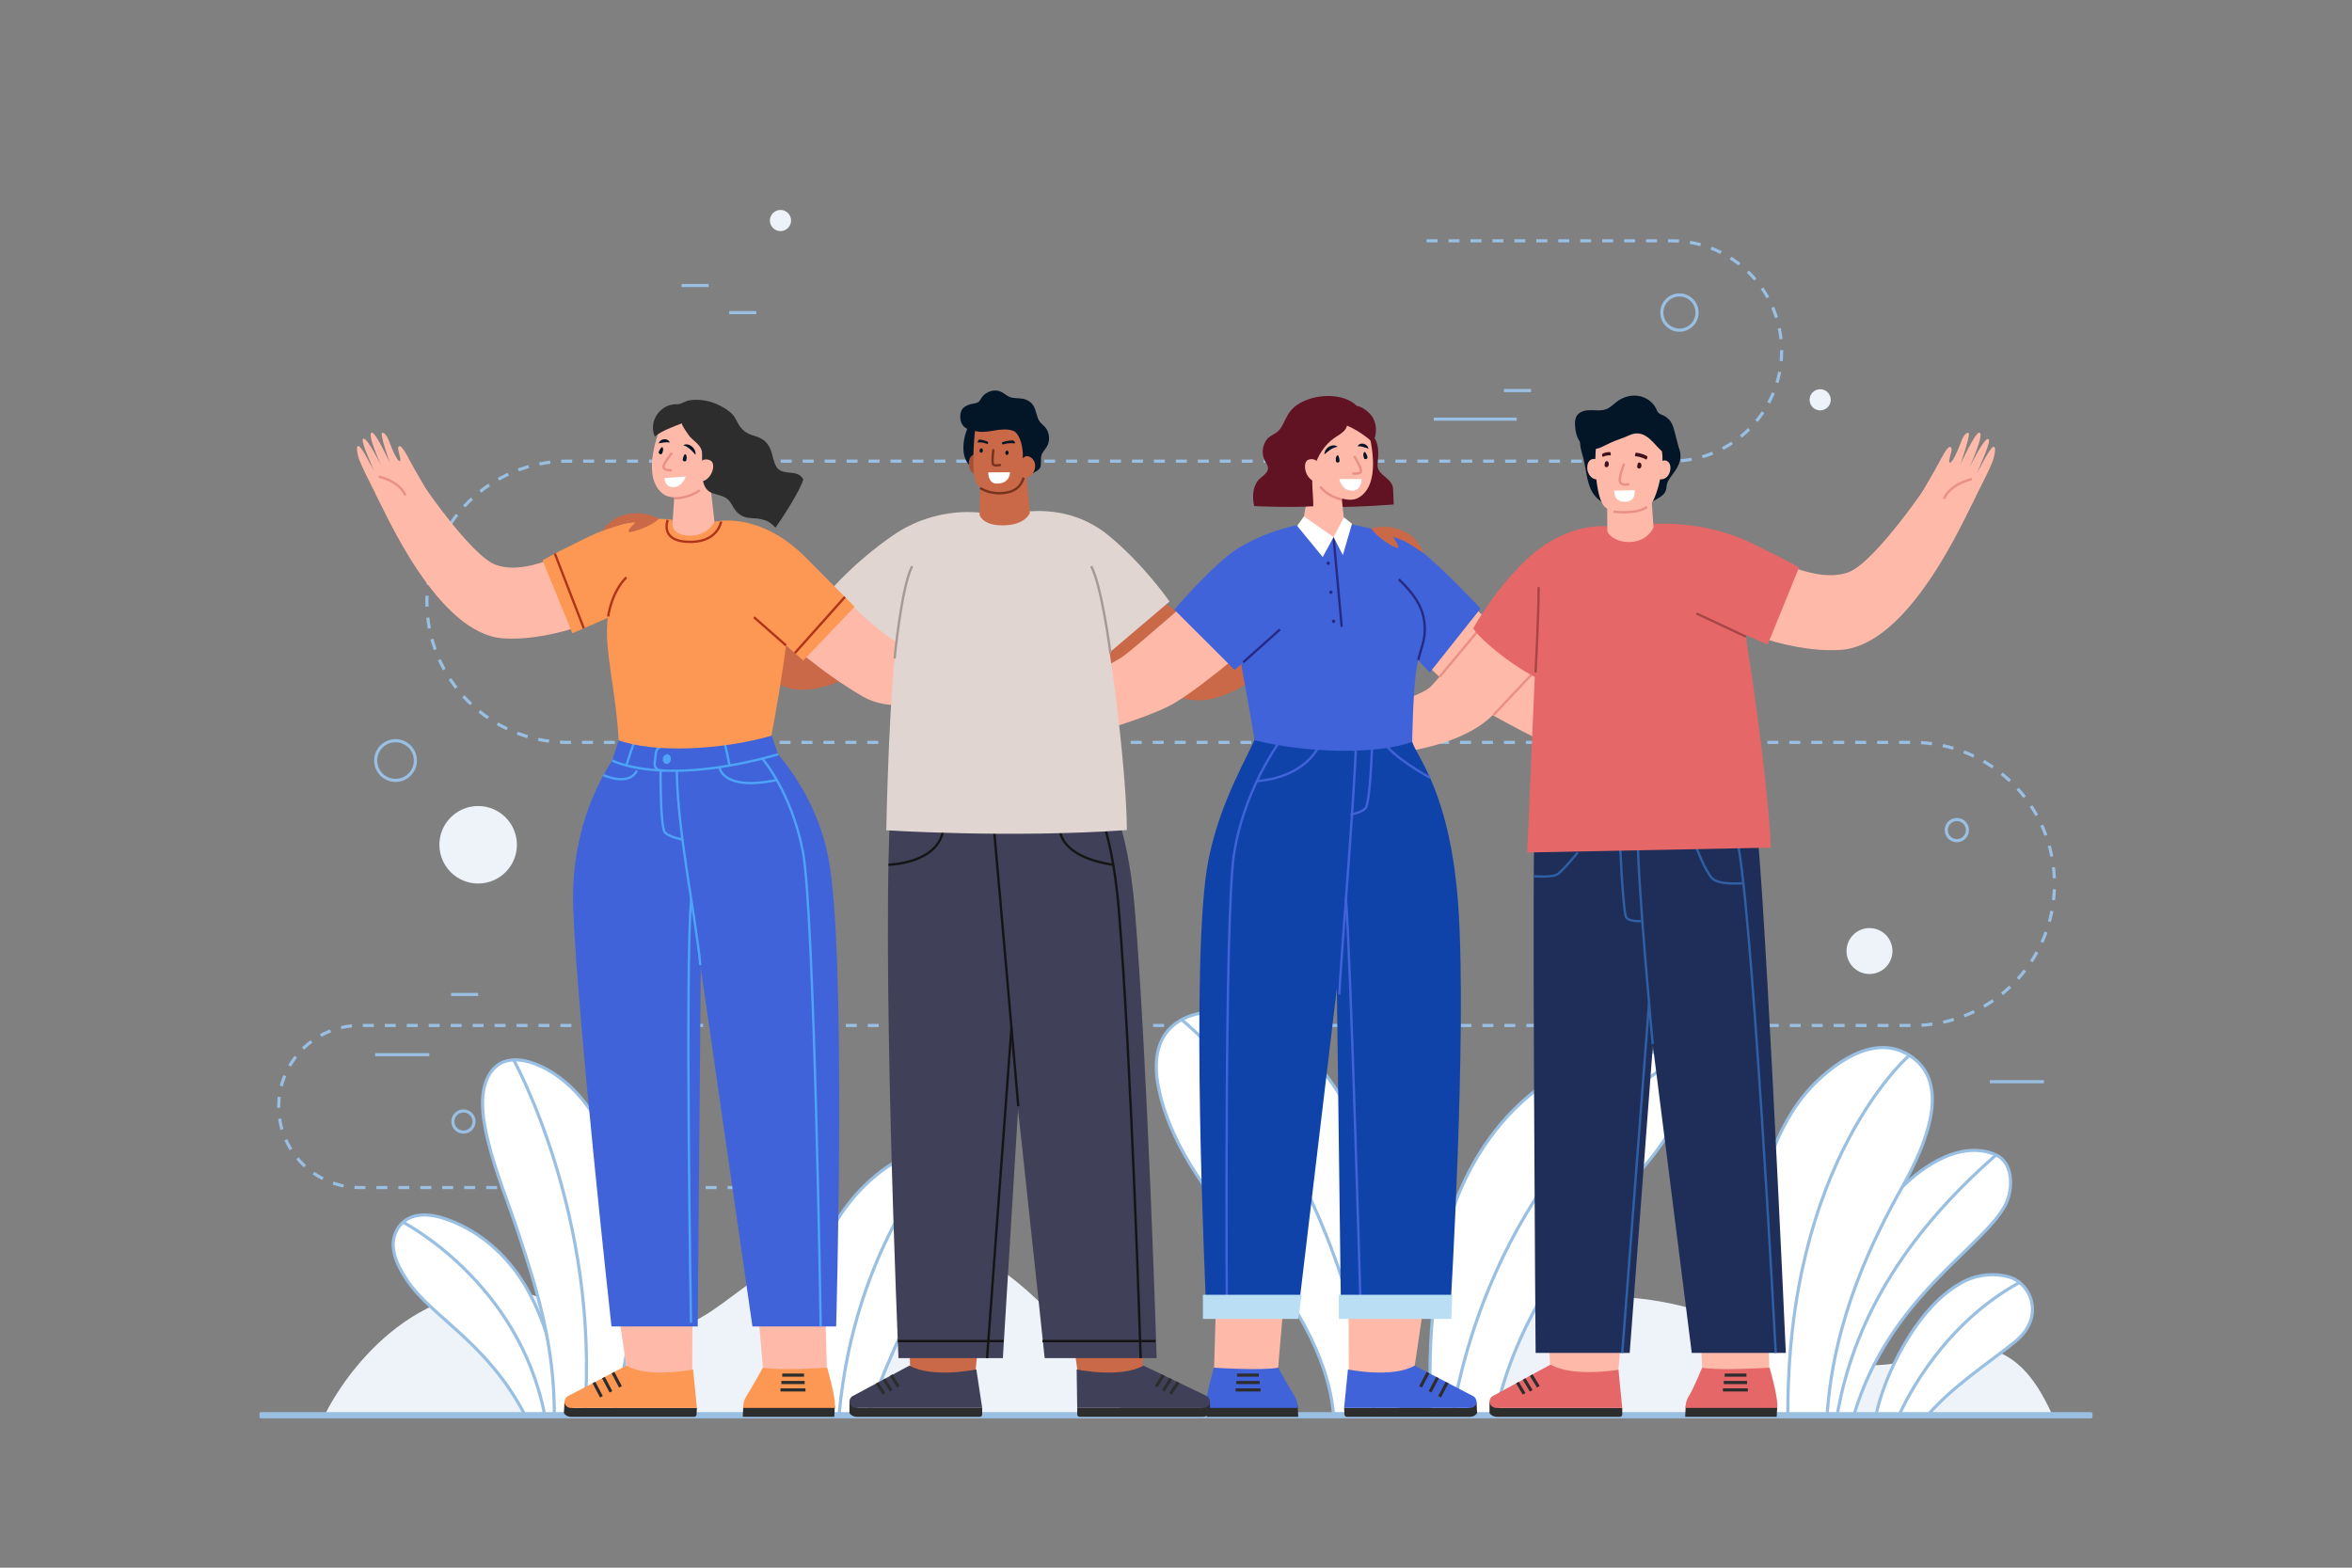 <?xml version="1.0" encoding="UTF-8" standalone="no"?>
<!-- Generator: Adobe Illustrator 27.5.0, SVG Export Plug-In . SVG Version: 6.00 Build 0)  -->

<svg
   version="1.1"
   x="0px"
   y="0px"
   viewBox="0 0 750 500"
   style="enable-background:new 0 0 750 500;"
   xml:space="preserve"
   id="svg2935"
   sodipodi:docname="welcome.svg"
   inkscape:version="1.2.2 (732a01da63, 2022-12-09)"
   xmlns:inkscape="http://www.inkscape.org/namespaces/inkscape"
   xmlns:sodipodi="http://sodipodi.sourceforge.net/DTD/sodipodi-0.dtd"
   xmlns="http://www.w3.org/2000/svg"
   xmlns:svg="http://www.w3.org/2000/svg"><rect x="0" y="0" width="750" height="500" fill="#808080" stroke="none"/><defs
   id="defs2939" /><sodipodi:namedview
   id="namedview2937"
   pagecolor="#505050"
   bordercolor="#eeeeee"
   borderopacity="1"
   inkscape:showpageshadow="0"
   inkscape:pageopacity="0"
   inkscape:pagecheckerboard="0"
   inkscape:deskcolor="#505050"
   showgrid="false"
   inkscape:zoom="2.9698485"
   inkscape:cx="364.83343"
   inkscape:cy="92.934034"
   inkscape:window-width="1366"
   inkscape:window-height="705"
   inkscape:window-x="-8"
   inkscape:window-y="-8"
   inkscape:window-maximized="1"
   inkscape:current-layer="g2891" />

<g
   id="OBJECTS">
	<g
   id="g2893">
		<g
   id="g2379">
			<path
   style="fill:#EDF3F9;"
   d="M459.049,450.888c0,0,19.531-64.357,106.353-23.812c34.726,16.217,46.125,4.105,57.815,2.612     c18.239-2.329,25.82,10.046,31.058,21.2H459.049z"
   id="path2305" />
			<path
   style="fill:#EDF3F9;"
   d="M305.79,450.888h52.53c0,0-29.762-56.827-71.284-57.38c-42.275-0.563-54.509,27.955-73.54,30.33     c-24.851,3.101-38.222-13.884-56.243-12.488c-36.23,2.806-53.5,39.537-53.5,39.537H305.79z"
   id="path2307" />
			<path
   style="fill:none;stroke:#99BFE3;stroke-linejoin:round;stroke-miterlimit:10;stroke-dasharray:3.5,3.5;"
   d="M454.9,76.801     h78.086c19.406,0,35.138,15.732,35.138,35.138l0,0c0,19.406-15.732,35.138-35.138,35.138h-352.01     c-24.771,0-44.852,20.081-44.852,44.852v0c0,24.771,20.081,44.852,44.852,44.852H609.98c24.932,0,45.143,20.211,45.143,45.143v0     c0,24.932-20.211,45.144-45.143,45.144H114.723c-14.275,0-25.847,11.572-25.847,25.847v0c0,14.275,11.572,25.847,25.847,25.847     h138.189"
   id="path2309" />
			<circle
   style="fill:#EDF3F9;"
   cx="152.471"
   cy="269.435"
   r="12.358"
   id="circle2311" />
			<circle
   style="fill:#EDF3F9;"
   cx="596.137"
   cy="303.327"
   r="7.323"
   id="circle2313" />
			<circle
   style="fill:none;stroke:#99BFE3;stroke-linejoin:round;stroke-miterlimit:10;"
   cx="126.128"
   cy="242.569"
   r="6.331"
   id="circle2315" />
			<circle
   style="fill:#EDF3F9;"
   cx="580.414"
   cy="127.519"
   r="3.376"
   id="circle2317" />
			<path
   style="fill:#EDF3F9;"
   d="M252.258,70.333c0,1.865-1.512,3.376-3.376,3.376c-1.865,0-3.376-1.512-3.376-3.376     c0-1.865,1.512-3.376,3.376-3.376C250.746,66.957,252.258,68.469,252.258,70.333z"
   id="path2319" />
			<path
   style="fill:none;stroke:#99BFE3;stroke-linejoin:round;stroke-miterlimit:10;"
   d="M627.37,264.751     c0,1.865-1.512,3.376-3.376,3.376c-1.865,0-3.376-1.512-3.376-3.376c0-1.865,1.512-3.376,3.376-3.376     C625.858,261.375,627.37,262.887,627.37,264.751z"
   id="path2321" />
			<path
   style="fill:none;stroke:#99BFE3;stroke-linejoin:round;stroke-miterlimit:10;"
   d="M151.162,357.698     c0,1.865-1.512,3.376-3.376,3.376c-1.865,0-3.376-1.512-3.376-3.376c0-1.865,1.512-3.376,3.376-3.376     C149.65,354.321,151.162,355.833,151.162,357.698z"
   id="path2323" />
			<path
   style="fill:none;stroke:#99BFE3;stroke-linejoin:round;stroke-miterlimit:10;"
   d="M597.92,372.378     c0,1.865-1.512,3.376-3.376,3.376c-1.865,0-3.376-1.512-3.376-3.376c0-1.865,1.512-3.376,3.376-3.376     C596.408,369.001,597.92,370.513,597.92,372.378z"
   id="path2325" />
			<path
   style="fill:none;stroke:#99BFE3;stroke-linejoin:round;stroke-miterlimit:10;"
   d="M541.156,99.692     c0,3.102-2.514,5.616-5.616,5.616c-3.102,0-5.616-2.515-5.616-5.616s2.515-5.616,5.616-5.616     C538.641,94.076,541.156,96.591,541.156,99.692z"
   id="path2327" />
			
				<line
   style="fill:none;stroke:#99BFE3;stroke-linejoin:round;stroke-miterlimit:10;"
   x1="119.626"
   y1="336.38"
   x2="136.895"
   y2="336.38"
   id="line2329" />
			
				<line
   style="fill:none;stroke:#99BFE3;stroke-linejoin:round;stroke-miterlimit:10;"
   x1="634.507"
   y1="345"
   x2="651.776"
   y2="345"
   id="line2331" />
			
				<line
   style="fill:none;stroke:#99BFE3;stroke-linejoin:round;stroke-miterlimit:10;"
   x1="457.21"
   y1="133.687"
   x2="483.647"
   y2="133.687"
   id="line2333" />
			
				<line
   style="fill:none;stroke:#99BFE3;stroke-linejoin:round;stroke-miterlimit:10;"
   x1="143.837"
   y1="317.176"
   x2="152.471"
   y2="317.176"
   id="line2335" />
			
				<line
   style="fill:none;stroke:#99BFE3;stroke-linejoin:round;stroke-miterlimit:10;"
   x1="479.566"
   y1="124.554"
   x2="488.2"
   y2="124.554"
   id="line2337" />
			
				<line
   style="fill:none;stroke:#99BFE3;stroke-linejoin:round;stroke-miterlimit:10;"
   x1="217.348"
   y1="91.061"
   x2="225.982"
   y2="91.061"
   id="line2339" />
			
				<line
   style="fill:none;stroke:#99BFE3;stroke-linejoin:round;stroke-miterlimit:10;"
   x1="232.531"
   y1="99.692"
   x2="241.166"
   y2="99.692"
   id="line2341" />
			<g
   id="g2375">
				<path
   style="fill:#FFFFFF;stroke:#99BFE3;stroke-linejoin:round;stroke-miterlimit:10;"
   d="M167.432,451.388      c-11.914-23.109-29.761-31.37-37.516-42.892c-2.332-3.465-4.366-7.215-4.522-11.088c-0.156-3.873,1.964-7.887,6.093-9.32      c3.546-1.231,7.786-0.381,11.483,0.977c11.475,4.215,20.23,13.025,25.464,22.646c5.234,9.621,10.429,24.706,9.569,39.677"
   id="path2343" />
				<path
   style="fill:none;stroke:#99BFE3;stroke-linejoin:round;stroke-miterlimit:10;"
   d="M128.522,389.828      c0,0,36.905,18.909,45.192,61.56"
   id="path2345" />
				<path
   style="fill:#FFFFFF;stroke:#99BFE3;stroke-linejoin:round;stroke-miterlimit:10;"
   d="M176.779,451.388      c-0.049-22.291-5.191-39.089-11.61-58.458c-3.196-9.643-7.243-19.409-9.6-29.186c-1.713-7.105-3.112-16.111,0.996-21.863      c4.679-6.55,13.695-3.705,20.283,0.674c7.865,5.229,13.435,13.375,16.994,21.757c6.293,14.821,7.33,31.164,7.513,46.276      c0.167,13.874-2.589,29.193-5.84,40.799"
   id="path2347" />
				<path
   style="fill:none;stroke:#99BFE3;stroke-linejoin:round;stroke-miterlimit:10;"
   d="M163.735,337.931      c0,0,27.689,49.771,22.686,113.457"
   id="path2349" />
				<path
   style="fill:#FFFFFF;stroke:#99BFE3;stroke-linejoin:round;stroke-miterlimit:10;"
   d="M257.014,451.388      c-1.899-16.215-1.73-33.967,3.711-49.36c5.442-15.392,16.751-29.268,32.06-34.941c2.648-0.981,5.785-1.663,8.159-0.132      c2.18,1.406,2.954,4.202,3.288,6.775c1.657,12.766-3.301,25.473-9.495,36.757c-6.193,11.285-13.759,28.773-18.076,40.9"
   id="path2351" />
				<path
   style="fill:#FFFFFF;stroke:#99BFE3;stroke-linejoin:round;stroke-miterlimit:10;"
   d="M456.355,451.388      c-1.448-23.452,1.198-52.215,8.827-70.669c5.925-14.331,15.836-27.785,29.287-36.265c9.691-6.111,28.23-15.923,38.063-5.197      c14.444,15.76-17.169,40.967-25.569,51.854c-13.954,18.084-25.472,37.661-30.092,60.278"
   id="path2353" />
				<path
   style="fill:#FFFFFF;stroke:#99BFE3;stroke-linejoin:round;stroke-miterlimit:10;"
   d="M425.25,451.388      c-1.64-19.574-13.801-37.832-26.023-53.208c-12.222-15.377-25.358-31.141-29.593-50.321c-1.303-5.903-1.6-12.488,1.653-17.583      c4.971-7.787,16.164-8.897,25.03-6.299c12.266,3.594,22.503,12.515,29.57,23.166c7.067,10.651,11.225,22.971,14.234,35.394      c5.333,22.017,7.279,46.251,5.749,68.853"
   id="path2355" />
				<path
   style="fill:#FFFFFF;stroke:#99BFE3;stroke-linejoin:round;stroke-miterlimit:10;"
   d="M579.333,451.388      c0.97-28.484,6.297-51.868,27.269-72.84c6.579-6.579,18.845-15.116,29.905-10.178c5.478,2.446,5.576,10.819,2.983,15.874      c-6.991,13.631-37.208,29.426-48.335,67.144"
   id="path2357" />
				<path
   style="fill:#FFFFFF;stroke:#99BFE3;stroke-linejoin:round;stroke-miterlimit:10;"
   d="M560.563,451.388      c-9.527-68.119,7.889-95.579,17.891-105.602c6.625-6.638,19.183-16.262,30.395-9.203c13.368,8.417,5.896,27.474-2.248,41.965      c-9.35,16.636-21.937,42.114-23.984,72.84"
   id="path2359" />
				<path
   style="fill:#FFFFFF;stroke:#99BFE3;stroke-linejoin:round;stroke-miterlimit:10;"
   d="M598.238,451.388      c2.111-11.234,12.752-35.432,28.661-42.988c4.086-1.941,9.264-2.401,13.659-1.15c4.011,1.142,6.901,4.827,7.455,8.901      c0.664,4.885-1.97,9.026-5.68,11.971c-8.961,7.114-19.645,14.042-27.672,23.266"
   id="path2361" />
				<path
   style="fill:none;stroke:#99BFE3;stroke-linejoin:round;stroke-miterlimit:10;"
   d="M300.945,366.955      c0,0-28.435,30.045-33.338,83.933"
   id="path2363" />
				<path
   style="fill:none;stroke:#99BFE3;stroke-linejoin:round;stroke-miterlimit:10;"
   d="M376.762,325.227      c0,0,47.76,36.44,61.478,126.161"
   id="path2365" />
				<path
   style="fill:none;stroke:#99BFE3;stroke-linejoin:round;stroke-miterlimit:10;"
   d="M463.15,451.888      c0,0,9.126-74.688,69.382-112.631"
   id="path2367" />
				<path
   style="fill:none;stroke:#99BFE3;stroke-linejoin:round;stroke-miterlimit:10;"
   d="M608.847,336.581      c0,0-39.266,33.695-38.724,115.307"
   id="path2369" />
				<path
   style="fill:none;stroke:#99BFE3;stroke-linejoin:round;stroke-miterlimit:10;"
   d="M585.824,451.388      c4.991-28.726,20.157-56.334,50.683-83.018"
   id="path2371" />
				<path
   style="fill:none;stroke:#99BFE3;stroke-linejoin:round;stroke-miterlimit:10;"
   d="M605.612,451.388      c0,0,11.393-27.681,38.53-42.45"
   id="path2373" />
			</g>
			
				<rect
   x="83.247"
   y="450.888"
   style="fill:none;stroke:#99BFE3;stroke-linejoin:round;stroke-miterlimit:10;"
   width="583.505"
   height="1"
   id="rect2377" />
		</g>
		<g
   id="g2885">
			<g
   id="g2517">
				<g
   id="g2393">
					<polygon
   style="fill:#2D2D2D;"
   points="566.549,451.888 537.362,451.888 537.549,448.313 566.737,448.313      "
   id="polygon2381" />
					<polyline
   style="fill:#FFB9A9;"
   points="563.52,412.703 564.224,437.218 562.838,448.313 542.781,436.206 541.517,409.882             "
   id="polyline2383" />
					<path
   style="fill:#E56767;"
   d="M542.781,436.206c0,0-2.924,7.036-4.2,8.999c-1.276,1.963-1.071,3.842-1.071,3.842       s27.626,0,29.176,0c0.51-2.975-2.41-12.841-2.41-12.841S548.244,437.243,542.781,436.206z"
   id="path2385" />
					
						<line
   style="fill:none;stroke:#2D2D2D;stroke-linejoin:round;stroke-miterlimit:10;"
   x1="549.951"
   y1="438.589"
   x2="556.9"
   y2="438.589"
   id="line2387" />
					
						<line
   style="fill:none;stroke:#2D2D2D;stroke-linejoin:round;stroke-miterlimit:10;"
   x1="549.66"
   y1="440.948"
   x2="557.094"
   y2="440.948"
   id="line2389" />
					
						<line
   style="fill:none;stroke:#2D2D2D;stroke-linejoin:round;stroke-miterlimit:10;"
   x1="549.395"
   y1="443.306"
   x2="557.351"
   y2="443.306"
   id="line2391" />
				</g>
				<g
   id="g2397">
					<path
   style="fill:#031628;"
   d="M505.614,149.639c0.684,3.954,1.288,7.845,4.992,10.312c1.963,1.308,4.321,1.925,6.67,2.135       c1.941,0.173,3.922,0.079,5.793-0.463c1.845-0.534,3.536-1.486,5.209-2.43c1.195-0.674,2.485-1.46,2.919-2.762       c0.212-0.634,0.191-1.322,0.341-1.973c0.249-1.081,0.947-1.993,1.614-2.879c1.327-1.763,2.648-3.711,2.721-5.916       c0.03-0.902-0.155-1.802-0.443-2.658c-0.88-2.615-2.706-4.832-4.839-6.581c-2.133-1.75-4.577-3.075-7.02-4.356       c-1.126-0.59-2.277-1.182-3.529-1.404c-1.221-0.217-2.475-0.071-3.698,0.128c-3.175,0.516-6.372,1.425-8.949,3.35       c-1.408,1.051-2.625,2.432-3.188,4.096c-0.773,2.283-0.241,4.79,0.466,7.094C505.102,146.731,505.363,148.189,505.614,149.639z       "
   id="path2395" />
				</g>
				<g
   id="g2411">
					<path
   style="fill:#2D2D2D;"
   d="M517.299,451.148v-2.101h-38.856c-1.328,0-2.557-0.698-3.239-1.837l-0.234-0.042v3.378       c0,0.126,0.048,0.247,0.134,0.338l0.081,0.086c0.549,0.585,1.316,0.917,2.118,0.917h39.256       C516.968,451.888,517.299,451.557,517.299,451.148z"
   id="path2399" />
					<path
   style="fill:#FFB9A9;"
   d="M518.552,408.559l-2.496,28.56l-0.649,11.194h-37.813c-0.875,0-1.585-0.709-1.585-1.585l0,0       c0-0.655,0.404-1.243,1.015-1.479l17.353-8.131l-1.591-31.381"
   id="path2401" />
					<path
   style="fill:#E56767;"
   d="M494.419,435.236l-18.327,9.97c-0.676,0.295-1.122,1.033-1.122,1.855l0,0       c0,1.098,1.13,1.987,2.097,1.987h40.232l-1.206-12.189C516.093,436.858,501.796,439.386,494.419,435.236z"
   id="path2403" />
					
						<line
   style="fill:none;stroke:#2D2D2D;stroke-linejoin:round;stroke-miterlimit:10;"
   x1="483.883"
   y1="440.967"
   x2="486.003"
   y2="444.545"
   id="line2405" />
					
						<line
   style="fill:none;stroke:#2D2D2D;stroke-linejoin:round;stroke-miterlimit:10;"
   x1="486.003"
   y1="439.814"
   x2="488.272"
   y2="443.579"
   id="line2407" />
					
						<line
   style="fill:none;stroke:#2D2D2D;stroke-linejoin:round;stroke-miterlimit:10;"
   x1="488.272"
   y1="438.589"
   x2="490.541"
   y2="442.275"
   id="line2409" />
				</g>
				<path
   style="fill:#FFB9A9;"
   d="M465.309,188.922l16.396,16.209l45.308,33.235l-8.191,10.369c0,0-28.819-11.701-50.362-25.126      c-7.805-4.864-23.391-21.653-23.391-21.653"
   id="path2413" />
				<g
   id="g2417">
					<path
   style="fill:#FFB9A9;"
   d="M522.457,236.307c2.654,1.281,7.675,3.372,10.329,4.654c1.565,0.756,4.242,2.25,4.111,3.012       c-0.337,1.96-4.421-1.293-4.592-0.299c-0.104,0.603,3.319,2.125,5.072,2.914c1.564,0.704,3.593,1.87,3.465,2.945       c-0.164,1.381-8.913-2.635-8.913-2.635s9.044,4.608,8.846,5.759c-0.285,1.658-9.393-2.959-9.393-2.959s7.65,4.066,7.439,5.293       c-0.211,1.227-5.776-2.278-8.221-3.167c1.609,1.047,6.266,4.202,5.642,4.848c-0.556,0.576-3.89-1.159-4.738-1.502       c-8.088-3.271-13.49-6.76-13.49-6.76"
   id="path2415" />
				</g>
				<path
   style="fill:none;stroke:#EA8F86;stroke-width:0.75;stroke-linejoin:round;stroke-miterlimit:10;"
   d="M522.274,240.743      c0,0,3.371,3.175,6.86,2.559"
   id="path2419" />
				<g
   id="g2433">
					<path
   style="fill:#FFB9A9;"
   d="M478.064,192.949c0,0-16.236,20.115-21.664,25.863c-4.388,4.646-29.624,9.961-29.624,9.961       l-0.86,12.782c6.745-0.035,37.02-0.406,50.13-13.516c10.797-10.797,24.018-27.421,24.018-27.421"
   id="path2421" />
					<g
   id="g2425">
						<path
   style="fill:#FFB9A9;"
   d="M433.385,228.039c-3.257,0.107-7.734,0.483-10.991,0.534c-1.584,0.025-4.848,0.038-5.183,0.697        c-0.64,1.261,4.075,1.065,3.752,1.973c-0.196,0.551-3.71,0.395-5.453,0.202c-1.555-0.172-3.495-0.386-3.962,0.534        c-0.405,0.799,8.712,1.964,8.712,1.964s-9.723-0.389-10.096,0.662c-0.538,1.515,10.003,1.891,10.003,1.891        s-9.14-0.128-9.538,0.993c-0.398,1.121,6.782,1.23,9.609,1.516c-1.748,0.091-8.137-0.016-8.427,0.802        c-0.29,0.817,3.01,1.474,3.843,1.539c5.033,0.393,15.109,0.133,15.109,0.133"
   id="path2423" />
					</g>
					<path
   style="fill:none;stroke:#EA8F86;stroke-width:0.75;stroke-linejoin:round;stroke-miterlimit:10;"
   d="M422.241,238.523       c0,0,3.582-4.57,8.172-4.347"
   id="path2427" />
					
						<line
   style="fill:none;stroke:#EA8F86;stroke-width:0.75;stroke-linejoin:round;stroke-miterlimit:10;"
   x1="459.01"
   y1="215.911"
   x2="473.398"
   y2="198.69"
   id="line2429" />
					
						<line
   style="fill:none;stroke:#EA8F86;stroke-width:0.75;stroke-linejoin:round;stroke-miterlimit:10;"
   x1="476.249"
   y1="228.039"
   x2="491.045"
   y2="212.327"
   id="line2431" />
				</g>
				<g
   id="g2451">
					<path
   style="fill:#1E2E59;"
   d="M489.555,257.281c-1.208,1.644,0.119,174.221,0.119,174.221h30l9.792-129.947       c0,0,3.155-28.721-4.566-53.786"
   id="path2435" />
					<path
   style="fill:#1E2E59;"
   d="M559.241,257.281c2.59,3.525,10.221,174.221,10.221,174.221h-30l-16.429-129.947       c0,0-3.155-28.721,4.566-53.786"
   id="path2437" />
					<path
   style="fill:none;stroke:#2F5FA5;stroke-width:0.75;stroke-linejoin:round;stroke-miterlimit:10;"
   d="M527.008,333.004       c0,0-4.734-50.79-4.734-65.209"
   id="path2439" />
					<path
   style="fill:none;stroke:#2F5FA5;stroke-width:0.75;stroke-linejoin:round;stroke-miterlimit:10;"
   d="M516.54,267.795       c0,0,0.797,19.603,1.834,24.308c0.456,2.069,4.999,1.645,4.999,1.645"
   id="path2441" />
					<path
   style="fill:none;stroke:#2F5FA5;stroke-width:0.75;stroke-linejoin:round;stroke-miterlimit:10;"
   d="M566.245,431.503       c0,0-7.904-150.348-12.748-165.355"
   id="path2443" />
					<path
   style="fill:none;stroke:#2F5FA5;stroke-width:0.75;stroke-linejoin:round;stroke-miterlimit:10;"
   d="M540.939,270.344       c0,0,2.869,7.624,5.073,9.827c2.204,2.204,9.575,1.521,9.575,1.521"
   id="path2445" />
					
						<line
   style="fill:none;stroke:#2F5FA5;stroke-width:0.75;stroke-linejoin:round;stroke-miterlimit:10;"
   x1="517.299"
   y1="431.503"
   x2="525.842"
   y2="320.005"
   id="line2447" />
					<path
   style="fill:none;stroke:#2F5FA5;stroke-width:0.75;stroke-linejoin:round;stroke-miterlimit:10;"
   d="M489.12,279.461       c0,0,6.166,0.554,7.798-0.81c2.233-1.865,6.196-6.754,6.196-6.754"
   id="path2449" />
				</g>
				<g
   id="g2455">
					<path
   style="fill:#E56767;"
   d="M518.374,169.283c0,0-9.423-5.045-24.299,3.556c-7.462,4.314-17.241,15.299-24.299,27.557       c2.869,4.807,20.861,18.65,27.651,17.967c5.385-6.877,11.197-27.707,11.197-27.707"
   id="path2453" />
				</g>
				<g
   id="g2461">
					<path
   style="fill:#E56767;"
   d="M490.637,187.255l-3.639,84.642l77.685-1.553c-0.645-18.578-7.01-64.757-11.185-85.576       c-14.966-18.923-33.367-19.077-33.367-19.077l-14.336,8.833L490.637,187.255z"
   id="path2457" />
					<path
   style="fill:none;stroke:#A84545;stroke-width:0.75;stroke-linejoin:round;stroke-miterlimit:10;"
   d="M489.657,214.517       c0,0,0.98-17.976,0.98-27.262"
   id="path2459" />
				</g>
				<g
   id="g2471">
					<path
   style="fill:#FFB9A9;"
   d="M558.496,174.294c0,0,18.91,12.62,30.891,8.235c8.81-3.224,26.732-30.167,26.732-30.167       l13.93,5.928c-3.643,7.089-21.178,47.45-43.034,48.975c-18.253,1.273-39.436-9.4-39.436-9.4"
   id="path2463" />
					<g
   id="g2467">
						<path
   style="fill:#FFB9A9;"
   d="M611.813,158.935c1.854-3.374,4.644-7.892,6.439-11.297c0.873-1.656,2.632-5.089,3.506-5.089        c1.671,0-1.057,4.863,0.073,5.009c0.685,0.089,2.4-3.698,3.129-5.638c0.65-1.73,1.462-3.89,2.681-3.89        c1.059,0-2.588,10.231-2.588,10.231s4.789-10.454,6.096-10.285c1.884,0.243-3.356,11.552-3.356,11.552s4.752-9.7,6.146-9.52        c1.394,0.18-2.33,7.805-3.539,10.937c1.031-1.794,4.334-8.583,5.35-8.452c1.016,0.131-0.056,3.96-0.433,4.873        c-2.276,5.514-7.938,15.993-7.938,15.993"
   id="path2465" />
					</g>
					<path
   style="fill:none;stroke:#EA8F86;stroke-width:0.75;stroke-linejoin:round;stroke-miterlimit:10;"
   d="M628.818,152.796       c0,0-6.731,1.331-8.95,6.287"
   id="path2469" />
				</g>
				<path
   style="fill:#E56767;"
   d="M524.447,167.38c0,0,16.941-2.485,34.127,5.874c12.952,6.299,15.087,7.768,15.087,7.768      l-10.006,24.566l-28.026-12.26"
   id="path2473" />
				<g
   id="g2513">
					<g
   id="g2477">
						<path
   style="fill:#FFB9A9;"
   d="M509.543,146.847c-0.687-0.687-1.882-0.618-2.591,0.014c-0.794,0.708-0.938,2.154-0.742,3.144        c0.316,1.602,1.773,3.325,3.573,2.789c0.665-0.198,1.221-0.732,1.446-1.389"
   id="path2475" />
					</g>
					<g
   id="g2481">
						<path
   style="fill:#FFB9A9;"
   d="M529.727,147.335c0.068-0.071,0.136-0.141,0.212-0.204c0.625-0.515,1.642-0.285,2.165,0.333        c0.524,0.618,0.633,1.495,0.531,2.299c-0.112,0.884-0.47,1.758-1.119,2.369c-0.649,0.61-1.611,0.917-2.465,0.663        c-0.665-0.198-1.221-0.732-1.446-1.389"
   id="path2479" />
					</g>
					<path
   style="fill:#FFB9A9;"
   d="M512.44,157.518l9.172-12.465l4.839,11.31l0.812,11.854c-3.164,6.784-13.081,5.246-14.704,1.265       L512.44,157.518"
   id="path2483" />
					<path
   style="fill:#FFB9A9;"
   d="M509.677,138.887c-1.787,4.6-1.124,21.006,2.492,23.129c3.616,2.123,11.564,1.609,14.13-1.018       c2.226-2.279,5.728-16.054,2.592-19.711C525.755,137.629,512.183,132.436,509.677,138.887z"
   id="path2485" />
					<g
   id="g2489">
						<path
   style="fill:#031628;"
   d="M528.16,130.457c-1.009-2.179-3.18-3.739-5.545-4.162c-2.387-0.427-4.917,0.258-6.874,1.689        c-1.16,0.848-2.161,1.96-3.496,2.492c-1.535,0.611-3.255,0.36-4.907,0.339c-1.652-0.02-3.509,0.319-4.45,1.676        c-0.641,0.924-0.709,2.123-0.648,3.246c0.09,1.667,0.43,3.359,1.302,4.783c0.872,1.424,2.338,2.549,3.999,2.713        c2.144,0.211,4.084-1.126,6.038-2.032c1.905-0.884,3.947-1.432,5.848-2.325c1.826-0.858,3.559-0.904,5.348,0.177        c1.616,0.976,2.815,2.495,4.124,3.856c0.852,0.885,1.817,1.745,3.011,2.035c1.194,0.29,2.654-0.184,3.104-1.327        c0.302-0.77,0.096-1.636-0.113-2.436c-0.297-1.137-0.594-2.274-0.89-3.411c-0.285-1.091-0.578-2.202-1.178-3.156        c-0.484-0.771-1.134-1.332-1.885-1.828c-0.655-0.432-1.589-0.579-2.133-1.139c-0.302-0.311-0.45-0.734-0.628-1.129        C528.179,130.498,528.17,130.477,528.16,130.457z"
   id="path2487" />
					</g>
					<path
   style="fill:none;stroke:#EA8F86;stroke-width:0.75;stroke-linejoin:round;stroke-miterlimit:10;"
   d="M514.49,163.174       c0,0,7.378,1.063,10.724-1.52"
   id="path2491" />
					<path
   style="fill:none;stroke:#EA8F86;stroke-width:0.75;stroke-linejoin:round;stroke-miterlimit:10;"
   d="M517.899,147.907       c0,0-1.977,4.798-1.203,5.977c0.774,1.18,2.838,0.48,2.838,0.48"
   id="path2493" />
					<g
   id="g2497">
						<path
   style="fill:#3F111D;"
   d="M522.24,147.859c-0.131,0.293-0.14,0.702-0.178,0.947c-0.068,0.434,0.383,0.711,0.792,0.617        c0.761-0.175,0.778-1.936-0.147-1.909C522.467,147.521,522.327,147.664,522.24,147.859z"
   id="path2495" />
					</g>
					<g
   id="g2501">
						<path
   style="fill:#3F111D;"
   d="M511.842,147.423c-0.131,0.293-0.14,0.702-0.178,0.947c-0.068,0.434,0.383,0.711,0.792,0.617        c0.761-0.175,0.777-1.936-0.147-1.909C512.07,147.085,511.929,147.228,511.842,147.423z"
   id="path2499" />
					</g>
					<path
   style="fill:#FFFFFF;"
   d="M514.725,156.492l6.52-0.165c0,0,0.628,3.813-3.282,3.72       C514.423,159.962,514.725,156.492,514.725,156.492z"
   id="path2503" />
					<g
   id="g2507">
						<path
   style="fill:#3F111D;"
   d="M521.425,145.491c1.214,0.12,2.497,0.515,3.529,1.07c0.128-0.055,0.493-0.606,0.341-0.962        c-0.12-0.281-1.969-1.109-3.696-1.22C521.598,144.379,521.199,145.315,521.425,145.491z"
   id="path2505" />
					</g>
					<g
   id="g2511">
						<path
   style="fill:#3F111D;"
   d="M513.589,145.233c-0.877-0.066-1.791,0.121-2.515,0.501c-0.095-0.072-0.268-0.569-0.174-0.889        c0.074-0.252,1.378-0.772,2.629-0.62C513.53,144.225,513.745,145.098,513.589,145.233z"
   id="path2509" />
					</g>
				</g>
				
					<line
   style="fill:none;stroke:#A84545;stroke-width:0.75;stroke-linejoin:round;stroke-miterlimit:10;"
   x1="556.713"
   y1="203.038"
   x2="540.939"
   y2="195.651"
   id="line2515" />
			</g>
			<path
   style="fill:#C96947;"
   d="M365.08,186.477c0,0,11.231,11.142,15.554,10.681c7.178-0.767,47.522-25.25,47.522-25.25     l4.532,16.548c0,0-30.228,32.732-48.218,34.777c-15.546,1.767-36.505-16.863-36.505-16.863"
   id="path2519" />
			<g
   id="g2646">
				<g
   id="g2523">
					<path
   style="fill:#611223;"
   d="M435.913,137.554c1.712,0.738,2.836,2.473,3.284,4.283c0.448,1.81,0.317,3.708,0.138,5.564       c-0.052,0.535-0.107,1.079-0.011,1.608c0.447,2.465,3.752,3.398,4.639,5.741c0.256,0.675,0.284,1.411,0.31,2.133       c0.048,1.338,0.143,4.015,0.143,4.015s-11.795,0.948-18.766,0.759"
   id="path2521" />
				</g>
				<g
   id="g2537">
					<polygon
   style="fill:#2D2D2D;"
   points="384.798,451.888 413.985,451.888 413.798,448.313 384.61,448.313      "
   id="polygon2525" />
					<polyline
   style="fill:#FFB9A9;"
   points="387.827,412.703 387.124,437.218 388.509,448.313 407.566,436.206 409.83,409.882             "
   id="polyline2527" />
					<path
   style="fill:#4063D9;"
   d="M407.566,436.206c0,0,3.924,7.036,5.2,8.999c1.276,1.963,1.071,3.842,1.071,3.842       s-27.626,0-29.176,0c-0.51-2.975,2.41-12.841,2.41-12.841S402.103,437.243,407.566,436.206z"
   id="path2529" />
					
						<line
   style="fill:none;stroke:#2D2D2D;stroke-linejoin:round;stroke-miterlimit:10;"
   x1="401.396"
   y1="438.589"
   x2="394.447"
   y2="438.589"
   id="line2531" />
					
						<line
   style="fill:none;stroke:#2D2D2D;stroke-linejoin:round;stroke-miterlimit:10;"
   x1="401.687"
   y1="440.948"
   x2="394.253"
   y2="440.948"
   id="line2533" />
					
						<line
   style="fill:none;stroke:#2D2D2D;stroke-linejoin:round;stroke-miterlimit:10;"
   x1="401.952"
   y1="443.306"
   x2="393.996"
   y2="443.306"
   id="line2535" />
				</g>
				<g
   id="g2551">
					<path
   style="fill:#2D2D2D;"
   d="M428.716,451.148l-0.11-2.101h38.856c1.327,0,2.521-0.698,3.142-1.837l0.232-0.042l0.177,3.378       c0.007,0.126-0.035,0.247-0.116,0.338l-0.076,0.086c-0.519,0.585-1.268,0.917-2.07,0.917h-39.256       C429.086,451.888,428.737,451.557,428.716,451.148z"
   id="path2539" />
					<path
   style="fill:#FFB9A9;"
   d="M430.005,412.703l0.082,24.327l0.373,11.283h37.813c0.875,0,1.547-0.709,1.501-1.585l0,0       c-0.034-0.655-0.469-1.243-1.093-1.479l-17.779-8.131l4.027-27.237"
   id="path2541" />
					<path
   style="fill:#4063D9;"
   d="M451.091,435.548l18.52,9.657c0.691,0.295,1.176,1.033,1.219,1.855l0,0       c0.058,1.098-1.026,1.987-1.993,1.987h-40.232l1.224-12.278C429.83,436.769,443.932,439.698,451.091,435.548z"
   id="path2543" />
					
						<line
   style="fill:none;stroke:#2D2D2D;stroke-linejoin:round;stroke-miterlimit:10;"
   x1="461.446"
   y1="440.948"
   x2="459.049"
   y2="445.477"
   id="line2545" />
					
						<line
   style="fill:none;stroke:#2D2D2D;stroke-linejoin:round;stroke-miterlimit:10;"
   x1="458.41"
   y1="439.37"
   x2="456.014"
   y2="443.899"
   id="line2547" />
					
						<line
   style="fill:none;stroke:#2D2D2D;stroke-linejoin:round;stroke-miterlimit:10;"
   x1="455.374"
   y1="437.793"
   x2="452.978"
   y2="442.322"
   id="line2549" />
				</g>
				<g
   id="g2555">
					<path
   style="fill:#4063D9;"
   d="M426.652,166.529c0,0,17.882,2.317,25.757,8.569c7.924,6.29,19.714,18.981,19.714,18.981       L455.9,214.517l-14.651-15.829"
   id="path2553" />
				</g>
				<g
   id="g2575">
					<path
   style="fill:#0F43AA;"
   d="M442.857,229.753l7.458,6.853c1.483,4.841,12.364,16.481,14.767,53.31       c2.659,40.735-2.499,126.073-2.499,126.073h-35.007l-1.848-144.905l-1.378-52.722"
   id="path2557" />
					<path
   style="fill:#0F43AA;"
   d="M401.064,233.59c-2.505,6.731-11.703,20.927-15.668,40.399c-6.141,30.153-0.82,142-0.82,142       h29.702l17.351-145.518c0,0,1.57-12.898,0.819-34.396"
   id="path2559" />
					<g
   id="g2573">
						<path
   style="fill:none;stroke:#4063D9;stroke-width:0.75;stroke-linejoin:round;stroke-miterlimit:10;"
   d="M427.07,317.176        c0.712-14.436,4.739-61.212,5.379-81.1"
   id="path2561" />
						<path
   style="fill:none;stroke:#4063D9;stroke-width:0.75;stroke-linejoin:round;stroke-miterlimit:10;"
   d="M410.193,233.59        c0,0-12.954,15.71-16.655,38.498c-3.115,19.173-2.341,143.902-2.341,143.902"
   id="path2563" />
						<path
   style="fill:none;stroke:#4063D9;stroke-width:0.75;stroke-linejoin:round;stroke-miterlimit:10;"
   d="M421.391,236.075        c0,0-3.085,11.508-20.607,13.071"
   id="path2565" />
						<path
   style="fill:none;stroke:#4063D9;stroke-width:0.75;stroke-linejoin:round;stroke-miterlimit:10;"
   d="M455.996,248.033        c0,0-12.569-6.776-15.066-11.958"
   id="path2567" />
						<path
   style="fill:none;stroke:#4063D9;stroke-width:0.75;stroke-linejoin:round;stroke-miterlimit:10;"
   d="M437.517,237.854        c0,0-0.586,18.366-2.11,19.945c-1.524,1.579-4.757,1.963-4.757,1.963"
   id="path2569" />
						<path
   style="fill:none;stroke:#4063D9;stroke-width:0.75;stroke-linejoin:round;stroke-miterlimit:10;"
   d="M433.833,415.83        c0,0-3.062-108.693-4.66-129.577"
   id="path2571" />
					</g>
				</g>
				<g
   id="g2593">
					<g
   id="g2583">
						<g
   id="g2581">
							<path
   style="fill:#4063D9;"
   d="M393.703,183.145c3.4-5.336,21.674-16.067,21.674-16.067         c6.17-0.774,13.259-0.346,13.259-0.346s10.33,8.369,17.427,18.036c5.827,5.631,8.181,9.936,8.269,15.757         c0.06,3.978-1.785,7.371-2.733,13.417c-1.027,6.549-1.284,22.664-1.284,22.664c-11.15,4.105-33.785,3.662-50.313-0.531         C397.891,220.841,390.303,188.48,393.703,183.145z"
   id="path2577" />
							<path
   style="fill:none;stroke:#262A82;stroke-width:0.75;stroke-linejoin:round;stroke-miterlimit:10;"
   d="M446.064,184.768         c5.827,5.631,8.181,9.936,8.269,15.757c0.06,3.978-1.227,6.077-2.05,9.964"
   id="path2579" />
						</g>
					</g>
					<path
   style="fill:none;stroke:#262A82;stroke-width:0.75;stroke-linejoin:round;stroke-miterlimit:10;"
   d="M427.807,199.611       l-2.561-28.308L427.807,199.611z"
   id="path2585" />
					<path
   style="fill:#262A82;"
   d="M423.008,179.638c0.01,0.295,0.258,0.534,0.552,0.534s0.525-0.239,0.515-0.534       c-0.01-0.295-0.258-0.534-0.552-0.534C423.228,179.104,422.997,179.343,423.008,179.638z"
   id="path2587" />
					<path
   style="fill:#262A82;"
   d="M423.865,188.897c0.01,0.295,0.258,0.534,0.552,0.534c0.295,0,0.525-0.239,0.515-0.534       c-0.01-0.295-0.258-0.534-0.552-0.534C424.085,188.363,423.854,188.602,423.865,188.897z"
   id="path2589" />
					<path
   style="fill:#262A82;"
   d="M424.722,198.156c0.01,0.295,0.258,0.534,0.552,0.534c0.295,0,0.525-0.239,0.515-0.534       c-0.01-0.295-0.258-0.533-0.552-0.533C424.942,197.623,424.711,197.862,424.722,198.156z"
   id="path2591" />
				</g>
				<g
   id="g2607">
					<path
   style="fill:#FFB9A9;"
   d="M383.875,187.351c0,0-21.136,18.542-25.427,21.769c-4.177,3.141-40.514,21.439-40.514,21.439       l3.177,10.521c0,0,40.918-9.502,53.346-16.821c10.073-5.932,29.352-22.909,29.352-22.909"
   id="path2595" />
					<path
   style="fill:#4063D9;"
   d="M414.797,167.305c0,0-9.442,1.265-19.793,7.434c-7.499,4.469-20.546,19.71-20.546,19.71       l19.243,19.217l19.52-17.43"
   id="path2597" />
					
						<line
   style="fill:none;stroke:#262A82;stroke-width:0.75;stroke-linejoin:round;stroke-miterlimit:10;"
   x1="396.436"
   y1="211.224"
   x2="408.145"
   y2="200.768"
   id="line2599" />
					<g
   id="g2603">
						<path
   style="fill:#FFB9A9;"
   d="M323.454,227.733c-2.758,0.828-7.941,2.064-10.699,2.893c-1.626,0.488-4.427,1.524-4.371,2.302        c0.143,2,4.511-0.545,4.584,0.469c0.044,0.615-3.5,1.554-5.316,2.044c-1.62,0.437-3.746,1.256-3.725,2.343        c0.028,1.397,9.098-1.127,9.098-1.127s-9.421,3.062-9.337,4.236c0.121,1.692,9.605-1.368,9.605-1.368        s-7.985,2.757-7.895,4.009c0.09,1.252,5.901-0.921,8.413-1.395c-1.698,0.77-6.3,2.291-6.235,3.204        c0.065,0.913,3.646,0.323,4.486,0.009c8.314-3.106,14.513-6.204,14.513-6.204"
   id="path2601" />
					</g>
					<path
   style="fill:none;stroke:#EA8F86;stroke-width:0.75;stroke-linejoin:round;stroke-miterlimit:10;"
   d="M323.202,232.164       c0,0-3.654,2.586-7.054,1.394"
   id="path2605" />
				</g>
				<g
   id="g2636">
					<g
   id="g2628">
						<path
   style="fill:#FFB9A9;"
   d="M427.703,157.5l1.017,9.873c0,0,1.941,3.888-5.464,4.104c-5.721,0.167-7.879-4.399-7.879-4.399        l2.699-15.267"
   id="path2609" />
						<path
   id="XMLID_39_"
   style="fill:#FFB9A9;"
   d="M435.756,135.631c2.01,6.341,4.458,19.398-2.774,23.226        c-1.664,0.881-4.2,0.645-6.787-0.498c-5.607-2.476-9.208-6.998-10.203-10.952C414.741,142.44,427.672,124.749,435.756,135.631        z" />
						<g
   id="g2614">
							<path
   style="fill:#611223;"
   d="M407.116,137.892c-0.954,0.697-2.161,1.149-2.957,2.043c-1.647,1.849-1.977,4.812-0.823,6.996         c0.42,0.795,1.037,1.565,1,2.464c-0.048,1.162-1.073,2.031-2.005,2.727c-4.136,3.094-2.39,9.3-2.39,9.3         s11.807,0.537,18.826,0.042c0.074-3.964-0.904-8.4,0.235-12.197s3.29-7.408,6.571-9.635c1.576-1.07,3.558-2.033,3.962-3.894         c3.013,1.324,5.801,3.157,8.211,5.399c1.319-2.452,1.384-5.588-0.015-7.994c-0.764-1.313-2.995-3.358-5.111-3.702         c-4.299-4.299-13.535-3.955-18.895-0.39C409.644,131.765,409.73,135.983,407.116,137.892z"
   id="path2612" />
						</g>
						<path
   id="XMLID_38_"
   style="fill:none;stroke:#EA8F86;stroke-width:0.75;stroke-linejoin:round;stroke-miterlimit:10;"
   d="        M431.821,145.453c0,0,2.612,4.141,2.102,5.046c-0.509,0.905-2.671,0.442-2.671,0.442" />
						<g
   id="XMLID_36_">
							<path
   id="XMLID_37_"
   style="fill:#031628;"
   d="M426.21,145.478c-0.036,0.057-0.069,0.118-0.098,0.177         c-0.208,0.439-0.148,0.859-0.143,1.335c0.009,0.756,1.273,0.693,1.186-0.084c-0.053-0.477-0.129-0.989-0.33-1.433         C426.628,145.034,426.38,145.214,426.21,145.478z" />
						</g>
						<g
   id="XMLID_34_">
							<path
   id="XMLID_35_"
   style="fill:#031628;"
   d="M434.842,144.472c-0.024,0.063-0.045,0.13-0.061,0.193         c-0.118,0.473,0.022,0.878,0.119,1.346c0.155,0.745,1.374,0.438,1.139-0.312c-0.144-0.461-0.317-0.952-0.598-1.352         C435.163,143.953,434.957,144.177,434.842,144.472z" />
						</g>
						<path
   id="XMLID_33_"
   style="fill:#031628;"
   d="M422.33,144.923c0,0-0.039-0.358,0.144-0.894        c0.177-0.514,0.625-1.125,1.248-1.525c0.624-0.394,1.408-0.546,1.982-0.419c0.288,0.05,0.506,0.187,0.644,0.27        c0.135,0.105,0.195,0.174,0.195,0.174s-0.1,0.013-0.244,0.018c-0.147,0.006-0.346,0.065-0.562,0.129        c-0.435,0.136-0.952,0.39-1.444,0.703c-0.492,0.31-0.962,0.675-1.326,0.988c-0.166,0.156-0.351,0.277-0.45,0.396        C422.406,144.869,422.33,144.923,422.33,144.923z" />
						<path
   id="XMLID_32_"
   style="fill:#031628;"
   d="M432.937,142.344c0,0,0.021-0.072,0.073-0.176        c0.048-0.088,0.17-0.27,0.344-0.385c0.346-0.27,0.967-0.377,1.524-0.23c0.56,0.146,1.033,0.522,1.258,0.888        c0.229,0.371,0.235,0.667,0.235,0.667s-0.076-0.023-0.182-0.068c-0.099-0.053-0.264-0.094-0.425-0.154        c-0.331-0.116-0.726-0.243-1.113-0.34c-0.384-0.104-0.764-0.184-1.092-0.206C433.245,142.295,432.935,142.358,432.937,142.344        z" />
						<path
   style="fill:none;stroke:#EA8F86;stroke-width:0.75;stroke-linejoin:round;stroke-miterlimit:10;"
   d="M420.996,155.216        c0,0,1.79,2.806,6.901,4.176"
   id="path2623" />
						<g
   id="XMLID_30_">
							<path
   style="fill:#FFB9A9;"
   d="M420.61,148.381c-0.59-2.45-3.084-2.069-3.747-1.578c-0.478,0.354-0.663,0.984-0.715,1.585         c-0.131,1.505,0.431,3.081,1.496,4.197c0.381,0.399,0.834,0.748,1.358,0.906c1.472,0.445,2.409-0.657,2.404-1.924"
   id="path2625" />
						</g>
					</g>
					<path
   style="fill:#FFFFFF;"
   d="M434.17,152.782h-7.1c0,0,0.698,3.721,4.127,3.721       C434.244,156.503,434.17,152.782,434.17,152.782z"
   id="path2630" />
					<polygon
   style="fill:#FFFFFF;"
   points="415.797,164.706 425.247,171.302 421.79,177.665 413.636,167.722      "
   id="polygon2632" />
					<polygon
   style="fill:#FFFFFF;"
   points="428.53,164.983 425.247,171.302 428.21,177.035 431.118,167.055      "
   id="polygon2634" />
				</g>
				<polygon
   style="fill:#BADFF4;"
   points="413.985,420.662 383.59,420.662 383.59,412.954 415.086,412.954     "
   id="polygon2638" />
				<polygon
   style="fill:#BADFF4;"
   points="462.784,420.662 426.914,420.662 426.914,412.954 463.108,412.954     "
   id="polygon2640" />
				<g
   id="g2644">
					<path
   style="fill:#C96947;"
   d="M437.33,168.617c1.323,2.452,7.427,6.338,8.336,6.112c0.909-0.226-1.149-2.808-1.327-3.406       c2.039,0.548,3.762,1.342,5.001,2.109c1.553,0.96,3.268,2.033,4.774,3.065c-0.738-1.855-2.872-4.704-3.77-5.394       C446.847,168.416,441.685,167.179,437.33,168.617"
   id="path2642" />
				</g>
			</g>
			<g
   id="g2766">
				<g
   id="g2650">
					<path
   style="fill:#E0D5D1;"
   d="M324.171,163.719c0,0,15.705-4.136,29.383,7.112c11.357,9.34,19.382,21.035,19.382,21.035       l-20.693,17.574l-21.894-18.212"
   id="path2648" />
				</g>
				<g
   id="g2664">
					<path
   style="fill:#2D2D2D;"
   d="M313.201,451.148v-2.101h-38.856c-1.328,0-2.557-0.698-3.239-1.837l-0.234-0.042v3.378       c0,0.126,0.048,0.247,0.134,0.338l0.081,0.086c0.549,0.585,1.316,0.917,2.118,0.917h39.256       C312.87,451.888,313.201,451.557,313.201,451.148z"
   id="path2652" />
					<path
   style="fill:#C96947;"
   d="M314.041,408.559l-2.951,28.471l0.219,11.283h-37.813c-0.875,0-1.585-0.709-1.585-1.585l0,0       c0-0.655,0.404-1.243,1.015-1.479l17.353-8.131l-1.311-31.381"
   id="path2654" />
					<path
   style="fill:#404058;"
   d="M290.008,435.548l-18.014,9.657c-0.676,0.295-1.122,1.033-1.122,1.855l0,0       c0,1.098,1.13,1.987,2.097,1.987h40.232l-1.867-12.278C311.333,436.769,297.385,439.698,290.008,435.548z"
   id="path2656" />
					
						<line
   style="fill:none;stroke:#2D2D2D;stroke-linejoin:round;stroke-miterlimit:10;"
   x1="279.635"
   y1="441.109"
   x2="281.904"
   y2="444.545"
   id="line2658" />
					
						<line
   style="fill:none;stroke:#2D2D2D;stroke-linejoin:round;stroke-miterlimit:10;"
   x1="281.904"
   y1="439.893"
   x2="284.173"
   y2="443.579"
   id="line2660" />
					
						<line
   style="fill:none;stroke:#2D2D2D;stroke-linejoin:round;stroke-miterlimit:10;"
   x1="284.173"
   y1="438.589"
   x2="286.442"
   y2="442.275"
   id="line2662" />
				</g>
				<g
   id="g2678">
					<path
   style="fill:#2D2D2D;"
   d="M343.499,451.148v-2.101h38.856c1.327,0,2.557-0.698,3.239-1.837l0.234-0.042v3.378       c0,0.126-0.048,0.247-0.134,0.338l-0.081,0.086c-0.549,0.585-1.316,0.917-2.118,0.917h-39.256       C343.831,451.888,343.499,451.557,343.499,451.148z"
   id="path2666" />
					<path
   style="fill:#C96947;"
   d="M339.591,408.559l3.974,28.471l1.826,11.283h37.813c0.875,0,1.585-0.709,1.585-1.585l0,0       c0-0.655-0.404-1.243-1.015-1.479l-19.398-8.131l0.288-31.381"
   id="path2668" />
					<path
   style="fill:#404058;"
   d="M364.647,435.548l20.059,9.657c0.676,0.295,1.122,1.033,1.122,1.855l0,0       c0,1.098-1.13,1.987-2.097,1.987h-40.232l-0.177-12.278C343.322,436.769,357.27,439.698,364.647,435.548z"
   id="path2670" />
					
						<line
   style="fill:none;stroke:#2D2D2D;stroke-linejoin:round;stroke-miterlimit:10;"
   x1="375.702"
   y1="440.871"
   x2="373.195"
   y2="444.545"
   id="line2672" />
					
						<line
   style="fill:none;stroke:#2D2D2D;stroke-linejoin:round;stroke-miterlimit:10;"
   x1="373.35"
   y1="439.738"
   x2="370.926"
   y2="443.579"
   id="line2674" />
					
						<line
   style="fill:none;stroke:#2D2D2D;stroke-linejoin:round;stroke-miterlimit:10;"
   x1="370.926"
   y1="438.589"
   x2="368.657"
   y2="442.275"
   id="line2676" />
				</g>
				<g
   id="g2700">
					<g
   id="g2686">
						<path
   style="fill:#404058;"
   d="M314.433,246.723c0,0-0.117,22.097,2.738,42.081c2.855,19.984,15.95,144.356,15.95,144.356        h35.721c0,0-2.937-94.661-6.953-142.893c-0.868-10.424-3.322-31.399-12.336-44.172"
   id="path2680" />
						<path
   style="fill:none;stroke:#161515;stroke-width:0.75;stroke-linejoin:round;stroke-miterlimit:10;"
   d="M363.73,433.16        c0,0-2.937-94.661-6.953-142.893c-0.868-10.424-3.322-31.399-12.336-44.172"
   id="path2682" />
						<path
   style="fill:#404058;"
   d="M284.315,251.979c-3.621,46.121,2.194,181.181,2.194,181.181h33.284l8.499-138.934        c0,0,7.523-30.847,0.227-45.938"
   id="path2684" />
					</g>
					<path
   style="fill:none;stroke:#161515;stroke-width:0.75;stroke-linejoin:round;stroke-miterlimit:10;"
   d="M324.708,352.824       c0,0-6.108-70.666-8.702-98.994"
   id="path2688" />
					
						<line
   style="fill:none;stroke:#161515;stroke-width:0.75;stroke-linejoin:round;stroke-miterlimit:10;"
   x1="314.752"
   y1="433.16"
   x2="322.53"
   y2="327.725"
   id="line2690" />
					<path
   style="fill:none;stroke:#161515;stroke-width:0.75;stroke-linejoin:round;stroke-miterlimit:10;"
   d="M338.045,264.751       c0,0-0.345,8.337,16.715,11.043"
   id="path2692" />
					<path
   style="fill:none;stroke:#161515;stroke-width:0.75;stroke-linejoin:round;stroke-miterlimit:10;"
   d="M283.319,275.795       c0,0,15.645-0.252,17.435-11.043"
   id="path2694" />
					
						<line
   style="fill:none;stroke:#161515;stroke-width:0.75;stroke-linejoin:round;stroke-miterlimit:10;"
   x1="286.297"
   y1="427.723"
   x2="319.999"
   y2="427.723"
   id="line2696" />
					
						<line
   style="fill:none;stroke:#161515;stroke-width:0.75;stroke-linejoin:round;stroke-miterlimit:10;"
   x1="332.404"
   y1="427.723"
   x2="368.461"
   y2="427.723"
   id="line2698" />
				</g>
				<path
   style="fill:#C96947;"
   d="M273.108,185.175c0,0-11.231,11.143-15.554,10.681c-7.178-0.767-47.522-30.363-47.522-30.363      l-7.6,7.346c0,0,33.295,45.002,51.286,47.047c15.546,1.767,36.505-16.863,36.505-16.863"
   id="path2702" />
				<g
   id="g2706">
					<path
   style="fill:#E0D5D1;"
   d="M314.017,163.719c0,0-14.838-2.99-29.383,7.112c-12.699,8.821-19.988,17.678-19.988,17.678       l19.674,22.282l23.518-19.563"
   id="path2704" />
				</g>
				<g
   id="g2716">
					<path
   style="fill:#FFB9A9;"
   d="M265.456,186.768c0,0,15.778,17.007,23.319,19.378c6.096,1.917,30.72-5.747,30.72-5.747       l6.983,10.741c-5.906,3.258-35.164,20.324-51.233,11.074c-13.42-7.725-25.625-18.9-25.625-18.9"
   id="path2708" />
					<g
   id="g2712">
						<path
   style="fill:#FFB9A9;"
   d="M313.367,202.981c2.895-1.494,6.988-3.349,9.856-4.893c1.395-0.751,4.252-2.331,4.865-1.918        c1.174,0.789-3.038,2.916-2.314,3.552c0.439,0.386,3.431-1.464,4.859-2.482c1.274-0.908,2.863-2.042,3.72-1.466        c0.743,0.5-6.649,5.963-6.649,5.963s8.299-5.08,9.137-4.345c1.208,1.06-7.811,6.528-7.811,6.528s7.917-4.569,8.811-3.784        c0.894,0.785-5.322,4.381-7.65,6.009c1.571-0.773,7.096-3.981,7.748-3.409c0.652,0.572-1.909,2.754-2.605,3.217        c-4.202,2.797-13.126,7.483-13.126,7.483"
   id="path2710" />
					</g>
					<path
   style="fill:none;stroke:#EA8F86;stroke-width:0.75;stroke-linejoin:round;stroke-miterlimit:10;"
   d="M328.208,206.701       c0,0-5.356-2.243-9.254,0.189"
   id="path2714" />
				</g>
				<g
   id="g2720">
					<path
   style="fill:#E0D5D1;"
   d="M313.823,164.18c0,0-20.64,1.622-27.457,38.083c-2.885,15.433-3.749,62.545-3.749,62.545       s39.25,2.559,76.716-0.056c0-15.801-4.401-55.37-8.844-74.934c-3.013-13.268-15.501-20.01-25.734-26.155"
   id="path2718" />
				</g>
				<g
   id="g2760">
					<g
   id="g2724">
						<path
   style="fill:#031628;"
   d="M310.12,133.687c-1.816,2.602-2.843,5.747-2.912,8.919c-0.052,2.392,0.614,5.065,2.654,6.314        c0.787,0.482,1.852,0.684,2.612,0.159c0.608-0.42,0.863-1.182,1.053-1.896c0.526-1.978,0.85-4.01,0.965-6.053        c0.071-1.269,0.06-2.559-0.273-3.786s-1.015-2.394-2.065-3.109"
   id="path2722" />
					</g>
					<path
   style="fill:#C96947;"
   d="M312.539,155.282l-0.177,8.898c0,0,0.737,3.207,6.794,3.372c7.688,0.21,9.214-3.89,9.214-3.89       l-1.449-16.513"
   id="path2726" />
					<g
   id="g2730">
						<path
   style="fill:#A35138;"
   d="M311.639,145.541c-0.095-0.463-0.702-0.633-1.157-0.505c-0.648,0.183-1.129,0.761-1.345,1.398        c-0.216,0.637-0.202,1.329-0.127,1.998c0.069,0.622,0.197,1.259,0.56,1.769c0.645,0.906,2.031,1.177,2.969,0.58"
   id="path2728" />
					</g>
					<path
   style="fill:#C96947;"
   d="M310.978,136.691c0,0-1.786,15.244,0.756,17.961c3.808,4.07,10.3,2.979,13.188,0.447       c2.422-2.124,4.398-11.424,4.055-13.856C328.049,134.643,313.963,132.729,310.978,136.691z"
   id="path2732" />
					<g
   id="g2736">
						<path
   style="fill:#031628;"
   d="M331.288,134.063c-0.818-1.459-0.891-3.366-1.815-4.778c-0.782-1.196-2.104-1.895-3.45-2.128        c-1.405-0.243-2.897-0.037-4.214-0.617c-0.836-0.368-1.532-1.027-2.342-1.458c-2.195-1.17-5.147-0.329-6.508,1.854        c-0.225,0.361-0.414,0.756-0.709,1.054c-0.666,0.671-1.676,0.684-2.571,0.886c-1.09,0.247-2.661,0.944-3.127,2.122        c-0.465,1.174-0.469,2.825,0.055,3.961c0.913,1.981,2.572,2.032,4.303,2.5c3.043,0.823,5.882-0.354,8.938-0.473        c1.304-0.051,3.401,0.078,4.267,1.149c1.323,1.637,1.763,3.776,2.006,5.842c0.269,2.292-0.805,6.342,0.85,8.159        c1.012-0.74,4.376-1.807,4.787-3.13c0.376-1.21-0.03-2.577,0.336-3.791c0.321-1.067,1.178-1.834,1.735-2.783        c1.103-1.88,0.867-4.542-0.547-6.166c-0.529-0.608-1.195-1.074-1.681-1.722C331.485,134.39,331.382,134.23,331.288,134.063z"
   id="path2734" />
					</g>
					<path
   style="fill:none;stroke:#77331E;stroke-width:0.75;stroke-linejoin:round;stroke-miterlimit:10;"
   d="M312.539,155.645       c3.971,2.398,8.206,1.727,10.086,0.997c3.523-1.367,3.867-4.79,3.867-4.79"
   id="path2738" />
					<path
   style="fill:none;stroke:#77331E;stroke-width:0.75;stroke-linejoin:round;stroke-miterlimit:10;"
   d="M316.777,143.285       c0,0-0.496,4.012-0.136,4.769c0.36,0.758,2.543,0.181,2.543,0.181"
   id="path2740" />
					<path
   style="fill:#031628;"
   d="M320.573,144.373c-0.03,0.387,0.182,0.719,0.474,0.742c0.292,0.023,0.554-0.272,0.585-0.658       c0.03-0.387-0.182-0.719-0.474-0.742C320.866,143.691,320.604,143.986,320.573,144.373z"
   id="path2742" />
					<path
   style="fill:#031628;"
   d="M312.364,143.666c-0.031,0.386,0.182,0.719,0.474,0.742c0.292,0.023,0.554-0.272,0.585-0.658       c0.031-0.387-0.182-0.719-0.474-0.742C312.656,142.984,312.395,143.279,312.364,143.666z"
   id="path2744" />
					<g
   id="g2748">
						<path
   style="fill:#031628;"
   d="M323.684,141.202c-0.104-0.178-0.212-0.353-0.325-0.526c-0.042-0.065-0.087-0.131-0.154-0.171        c-0.079-0.047-0.176-0.049-0.267-0.048c-0.733,0.006-1.466,0.094-2.179,0.262c-0.325,0.076-0.71,0.144-1.009,0.295        c-0.395,0.2-0.333,0.196-0.12,0.596c0.021,0.04,0.044,0.081,0.082,0.105c0.063,0.04,0.146,0.019,0.218-0.002        c1.169-0.343,2.407-0.447,3.617-0.305c0.063,0.007,0.141,0.008,0.171-0.048C323.744,141.314,323.716,141.257,323.684,141.202z        "
   id="path2746" />
					</g>
					<g
   id="g2752">
						<path
   style="fill:#031628;"
   d="M311.741,140.895c0.094-0.173,0.192-0.343,0.293-0.509c0.038-0.063,0.078-0.127,0.134-0.163        c0.066-0.043,0.144-0.04,0.218-0.035c0.589,0.041,1.172,0.165,1.736,0.367c0.257,0.092,0.562,0.178,0.793,0.343        c0.306,0.218,0.256,0.212,0.061,0.601c-0.02,0.039-0.04,0.079-0.072,0.101c-0.053,0.037-0.119,0.012-0.175-0.012        c-0.919-0.399-1.907-0.563-2.888-0.479c-0.051,0.004-0.114,0.001-0.135-0.056        C311.686,141.005,311.711,140.949,311.741,140.895z"
   id="path2750" />
					</g>
					<path
   style="fill:#FFFFFF;"
   d="M315.132,150.63h6.938c0,0,0.104,3.61-4.223,3.61C314.995,154.24,315.132,150.63,315.132,150.63       z"
   id="path2754" />
					<g
   id="g2758">
						<path
   style="fill:#C96947;"
   d="M325.547,146.935c0.243-0.587,1.216-1.442,1.812-1.462c0.597-0.02,1.185,0.258,1.661,0.663        c2.236,1.9,0.718,6.341-2.304,6.299c-1.109-0.015-1.016-1.494-1.016-1.494"
   id="path2756" />
					</g>
				</g>
				<path
   style="fill:none;stroke:#A89892;stroke-width:0.75;stroke-linejoin:round;stroke-miterlimit:10;"
   d="M285.266,210.005      c0,0,2.186-22.956,5.596-29.409"
   id="path2762" />
				<path
   style="fill:none;stroke:#A89892;stroke-width:0.75;stroke-linejoin:round;stroke-miterlimit:10;"
   d="M354.088,208.303      c0,0-2.713-21.254-6.122-27.707"
   id="path2764" />
			</g>
			<g
   id="g2883">
				<g
   id="g2776">
					<path
   style="fill:#FFB9A9;"
   d="M187.382,172.367c0,0-17.907,11.95-29.252,7.798c-8.342-3.053-25.314-28.567-25.314-28.567       l-13.191,5.614c3.45,6.713,20.054,44.932,40.75,46.376c17.285,1.206,37.343-8.901,37.343-8.901"
   id="path2768" />
					<g
   id="g2772">
						<path
   style="fill:#FFB9A9;"
   d="M136.895,157.822c-1.756-3.195-4.398-7.473-6.097-10.697c-0.827-1.569-2.493-4.819-3.32-4.819        c-1.582,0,1.001,4.605-0.069,4.743c-0.649,0.084-2.273-3.502-2.963-5.339c-0.615-1.639-1.384-3.684-2.539-3.684        c-1.002,0,2.451,9.688,2.451,9.688s-4.535-9.899-5.772-9.74c-1.784,0.23,3.178,10.939,3.178,10.939s-4.5-9.186-5.82-9.015        c-1.32,0.171,2.207,7.39,3.352,10.356c-0.976-1.698-4.104-8.128-5.066-8.003c-0.962,0.124,0.053,3.75,0.41,4.614        c2.156,5.221,7.517,15.144,7.517,15.144"
   id="path2770" />
					</g>
					<path
   style="fill:none;stroke:#EA8F86;stroke-width:0.75;stroke-linejoin:round;stroke-miterlimit:10;"
   d="M120.791,152.01       c0,0,6.374,1.261,8.475,5.954"
   id="path2774" />
				</g>
				<g
   id="g2834">
					<g
   id="g2790">
						<polygon
   style="fill:#2D2D2D;"
   points="266.036,451.888 236.848,451.888 237.036,448.313 266.223,448.313       "
   id="polygon2778" />
						<polyline
   style="fill:#FFB9A9;"
   points="263.006,412.703 263.71,437.218 262.325,448.313 243.268,436.206 241.003,409.882               "
   id="polyline2780" />
						<path
   style="fill:#FC9854;"
   d="M243.268,436.206c0,0-3.924,7.036-5.2,8.999c-1.276,1.963-1.071,3.842-1.071,3.842        s27.626,0,29.176,0c0.51-2.975-2.41-12.841-2.41-12.841S248.731,437.243,243.268,436.206z"
   id="path2782" />
						
							<line
   style="fill:none;stroke:#2D2D2D;stroke-linejoin:round;stroke-miterlimit:10;"
   x1="249.438"
   y1="438.589"
   x2="256.387"
   y2="438.589"
   id="line2784" />
						
							<line
   style="fill:none;stroke:#2D2D2D;stroke-linejoin:round;stroke-miterlimit:10;"
   x1="249.147"
   y1="440.948"
   x2="256.58"
   y2="440.948"
   id="line2786" />
						
							<line
   style="fill:none;stroke:#2D2D2D;stroke-linejoin:round;stroke-miterlimit:10;"
   x1="248.882"
   y1="443.306"
   x2="256.837"
   y2="443.306"
   id="line2788" />
					</g>
					<g
   id="g2804">
						<path
   style="fill:#2D2D2D;"
   d="M222.118,451.148l0.11-2.101h-38.856c-1.328,0-2.521-0.698-3.142-1.837l-0.232-0.042        l-0.177,3.378c-0.007,0.126,0.035,0.247,0.116,0.338l0.076,0.086c0.518,0.585,1.268,0.917,2.07,0.917h39.256        C221.748,451.888,222.096,451.557,222.118,451.148z"
   id="path2792" />
						<path
   style="fill:#FFB9A9;"
   d="M220.829,412.703l-0.082,24.327l-0.373,11.283h-37.813c-0.875,0-1.547-0.709-1.502-1.585l0,0        c0.034-0.655,0.469-1.243,1.093-1.479l17.779-8.131l-4.027-27.237"
   id="path2794" />
						<path
   style="fill:#FC9854;"
   d="M199.743,435.548l-18.52,9.657c-0.691,0.295-1.176,1.033-1.219,1.855l0,0        c-0.058,1.098,1.026,1.987,1.993,1.987h40.232l-1.224-12.278C221.004,436.769,206.902,439.698,199.743,435.548z"
   id="path2796" />
						
							<line
   style="fill:none;stroke:#2D2D2D;stroke-linejoin:round;stroke-miterlimit:10;"
   x1="189.388"
   y1="440.948"
   x2="191.784"
   y2="445.477"
   id="line2798" />
						
							<line
   style="fill:none;stroke:#2D2D2D;stroke-linejoin:round;stroke-miterlimit:10;"
   x1="192.424"
   y1="439.37"
   x2="194.82"
   y2="443.899"
   id="line2800" />
						
							<line
   style="fill:none;stroke:#2D2D2D;stroke-linejoin:round;stroke-miterlimit:10;"
   x1="195.46"
   y1="437.793"
   x2="197.856"
   y2="442.322"
   id="line2802" />
					</g>
					<path
   style="fill:#4063D9;"
   d="M204.884,229.242l-6.391,3.147l-3.291,10.163c-5.285,8.123-13.229,24.256-12.421,46.991       c1.201,33.79,12.203,133.522,12.203,133.522h27.506l1.295-152.397l-0.152-52.844"
   id="path2806" />
					<path
   style="fill:#4063D9;"
   d="M244.797,231.073c0,0,1.347,3.702,3.332,9.51c5.531,6.565,13.085,17.845,16.03,32.997       c5.863,30.166,2.474,149.485,2.474,149.485h-26.696L217.88,270.054c0,0-3.804-12.928-2.675-34.475"
   id="path2808" />
					<g
   id="g2832">
						<path
   style="fill:none;stroke:#4DA3F7;stroke-width:0.75;stroke-linejoin:round;stroke-miterlimit:10;"
   d="M223.328,307.843        c-1.553-16.162-7.228-42.078-7.521-62.013"
   id="path2810" />
						<path
   style="fill:none;stroke:#4DA3F7;stroke-width:0.75;stroke-linejoin:round;stroke-miterlimit:10;"
   d="M195.205,242.554        c0,0,15.913,8.549,52.921-1.972"
   id="path2812" />
						<path
   style="fill:none;stroke:#4DA3F7;stroke-width:0.75;stroke-linejoin:round;stroke-miterlimit:10;"
   d="M211.643,245.77        l-1.007-0.062c-1.177-0.072-2.02-1.09-1.883-2.27l0.39-3.343c0.131-1.125,1.11-2,2.237-2h2.086"
   id="path2814" />
						<path
   style="fill:#4DA3F7;"
   d="M213.934,242.118c-0.044,0.848-0.661,1.536-1.377,1.536c-0.716,0-1.261-0.688-1.216-1.536        c0.044-0.848,0.661-1.536,1.377-1.536C213.434,240.582,213.979,241.27,213.934,242.118z"
   id="path2816" />
						<path
   style="fill:none;stroke:#4DA3F7;stroke-width:0.75;stroke-linejoin:round;stroke-miterlimit:10;"
   d="M232.634,244.165        c0.014-0.264-1.665-7.737-1.665-7.737"
   id="path2818" />
						<path
   style="fill:none;stroke:#4DA3F7;stroke-width:0.75;stroke-linejoin:round;stroke-miterlimit:10;"
   d="M199.829,244.165        c-0.194-0.204,2.602-8.055,2.602-8.055"
   id="path2820" />
						<path
   style="fill:none;stroke:#4DA3F7;stroke-width:0.75;stroke-linejoin:round;stroke-miterlimit:10;"
   d="M243.083,241.933        c0,0,9.305,10.711,12.949,29.741c3.644,19.03,5.67,151.391,5.67,151.391"
   id="path2822" />
						<path
   style="fill:none;stroke:#4DA3F7;stroke-width:0.75;stroke-linejoin:round;stroke-miterlimit:10;"
   d="M229.424,244.682        c0,0,0.707,7.73,18.271,4.101"
   id="path2824" />
						<path
   style="fill:none;stroke:#4DA3F7;stroke-width:0.75;stroke-linejoin:round;stroke-miterlimit:10;"
   d="M192.422,247.217        c0,0,8.07,3.747,10.663-1.447"
   id="path2826" />
						<path
   style="fill:none;stroke:#4DA3F7;stroke-width:0.75;stroke-linejoin:round;stroke-miterlimit:10;"
   d="M210.635,245.708        c0,0-0.105,18.2,1.395,19.783s5.749,2.303,5.749,2.303"
   id="path2828" />
						<path
   style="fill:none;stroke:#4DA3F7;stroke-width:0.75;stroke-linejoin:round;stroke-miterlimit:10;"
   d="M220.34,421.88        c0,0-1.904-114.185,0.063-135.117"
   id="path2830" />
					</g>
				</g>
				<g
   id="g2858">
					<g
   id="g2838">
						<path
   style="fill:#FC9854;"
   d="M251.161,183.746c-3.594-5.348-23.341-17.324-23.341-17.324        c-6.211-0.776-13.302-0.603-13.302-0.603s-8.016,8.644-14.791,18.334c-5.644,5.644-6.284,12.706-6.169,18.54        c0.164,8.307,3.042,20.292,3.721,33.417c11.32,4.115,32.585,3.175,48.711-1.451        C245.99,234.66,254.755,189.094,251.161,183.746z"
   id="path2836" />
					</g>
					<path
   style="fill:#FC9854;"
   d="M214.517,165.819c0,0-10.935-2.353-27.209,5.563c-12.265,5.965-14.286,7.356-14.286,7.356       L182.497,202l26.539-11.609"
   id="path2840" />
					<g
   id="g2844">
						<path
   style="fill:#C96947;"
   d="M210.031,165.493c-1.825,2.105-8.63,4.568-9.467,4.15c-0.837-0.419,1.733-2.49,2.037-3.035        c-2.109,0.09-3.964,0.491-5.341,0.969c-1.725,0.599-3.585,1.065-5.28,1.744c1.125-1.65,3.781-3.758,4.807-4.236        C200.786,163.223,206.093,163.141,210.031,165.493"
   id="path2842" />
					</g>
					<path
   style="fill:#FC9854;"
   d="M239.107,195.698l17.049,14.984l16.354-17.166c0,0-8.168-8.286-15.755-15.873       c-14.901-14.901-28.936-11.221-28.936-11.221"
   id="path2846" />
					
						<line
   style="fill:none;stroke:#AF3519;stroke-width:0.75;stroke-linejoin:round;stroke-miterlimit:10;"
   x1="250.658"
   y1="205.85"
   x2="240.418"
   y2="196.85"
   id="line2848" />
					<path
   style="fill:none;stroke:#AF3519;stroke-width:0.75;stroke-linejoin:round;stroke-miterlimit:10;"
   d="M193.933,196.63       c0,0,0.93-7.613,5.794-12.477"
   id="path2850" />
					
						<line
   style="fill:none;stroke:#AF3519;stroke-width:0.75;stroke-linejoin:round;stroke-miterlimit:10;"
   x1="176.933"
   y1="176.573"
   x2="186.166"
   y2="200.395"
   id="line2852" />
					
						<line
   style="fill:none;stroke:#AF3519;stroke-width:0.75;stroke-linejoin:round;stroke-miterlimit:10;"
   x1="253.448"
   y1="208.303"
   x2="269.424"
   y2="190.391"
   id="line2854" />
					<path
   style="fill:none;stroke:#AF3519;stroke-width:0.75;stroke-linejoin:round;stroke-miterlimit:10;"
   d="M212.935,165.803       c0,0-2.61,6.469,5.971,6.997c10.045,0.618,11.04-6.46,11.04-6.46"
   id="path2856" />
				</g>
				<g
   id="g2881">
					<path
   style="fill:#FFB9A9;"
   d="M215.13,156.822l-0.674,9.896c0,0-0.748,4.114,5.62,4.114c5.742,0,7.743-4.409,7.743-4.409       l-1.615-14.425"
   id="path2860" />
					<path
   id="XMLID_5_"
   style="fill:#FFB9A9;"
   d="M211.566,134.059c-2.745,6.006-6.723,18.633-0.016,23.555       c1.544,1.133,4.083,1.287,6.782,0.547c5.848-1.605,9.953-5.555,11.409-9.34C231.57,144.067,220.867,124.464,211.566,134.059z" />
					<path
   style="fill:#FFFFFF;"
   d="M211.915,152.447l6.733-0.45c0,0-1.033,3.367-3.962,3.367       C211.756,155.364,211.915,152.447,211.915,152.447z"
   id="path2863" />
					<g
   id="g2867">
						<path
   style="fill:#2D2D2D;"
   d="M236.352,136.504c0.861,1.027,1.945,1.815,3.496,2.288c2.48,0.756,4.045,1.302,5.446,3.682        c1.4,2.378,1.11,6.476,3.715,7.677c2.465,1.137,5.506-0.149,7.147,2.714c-0.861,3.374-6.647,12.348-8.87,15.42        c-1.916-1.916-2.766-2.313-4.837-2.754c-1.633-0.349-3.371-0.111-4.96-0.627c-1.448-0.47-2.651-1.544-3.472-2.826        c-0.533-0.833-0.928-1.768-1.607-2.489c-0.966-1.027-2.378-1.487-3.741-1.848c-0.86-0.228-1.749-0.441-2.482-0.947        c-1.673-1.152-2.097-3.105-2.202-4.96c-0.135-2.383-0.115-4.755-0.11-7.141c0.006-2.567-2.429-3.788-3.926-5.46        c-0.198-0.221-2.952-4.032-2.441-4.224c-2.404,0.903-6.831,2.512-8.711,4.261c-2.135-4.896,1.755-10.687,7.387-10.345        c0.814,0.049,2.39-0.984,3.295-1.161c1.163-0.227,2.355-0.29,3.536-0.217c2.404,0.147,4.779,0.852,6.897,1.994        c1.663,0.897,3.783,2.242,4.634,4C235.09,134.661,235.647,135.662,236.352,136.504z"
   id="path2865" />
					</g>
					<path
   id="XMLID_401_"
   style="fill:none;stroke:#EA8F86;stroke-width:0.75;stroke-linejoin:round;stroke-miterlimit:10;"
   d="       M214.294,144.444c0,0-3.079,3.723-2.682,4.702c0.397,0.979,2.593,0.85,2.593,0.85" />
					<g
   id="XMLID_399_">
						<path
   id="XMLID_400_"
   style="fill:#031628;"
   d="M218.817,145.171c0.029,0.062,0.055,0.128,0.076,0.191        c0.154,0.469,0.044,0.879-0.018,1.351c-0.099,0.752-1.343,0.494-1.164-0.266c0.109-0.467,0.245-0.965,0.497-1.377        C218.456,144.665,218.68,144.882,218.817,145.171z" />
					</g>
					<g
   id="XMLID_395_">
						<path
   id="XMLID_397_"
   style="fill:#031628;"
   d="M211.419,143.004c0.017,0.067,0.029,0.136,0.037,0.202        c0.06,0.489-0.126,0.871-0.278,1.322c-0.242,0.719-1.413,0.226-1.091-0.486c0.198-0.437,0.427-0.899,0.754-1.255        C211.162,142.437,211.34,142.693,211.419,143.004z" />
					</g>
					<path
   id="XMLID_391_"
   style="fill:#031628;"
   d="M221.78,145.068c0,0,0.081-0.351-0.036-0.913       c-0.114-0.539-0.486-1.216-1.055-1.71c-0.571-0.488-1.329-0.76-1.913-0.721c-0.291,0.006-0.524,0.109-0.669,0.17       c-0.147,0.084-0.214,0.144-0.214,0.144s0.097,0.028,0.239,0.055c0.145,0.029,0.335,0.118,0.541,0.214       c0.414,0.202,0.897,0.534,1.347,0.922c0.45,0.385,0.872,0.82,1.195,1.187c0.146,0.181,0.315,0.33,0.398,0.463       C221.711,145.002,221.78,145.068,221.78,145.068z" />
					<path
   id="XMLID_385_"
   style="fill:#031628;"
   d="M213.558,141.178c0,0-0.012-0.075-0.051-0.187       c-0.037-0.095-0.136-0.295-0.295-0.437c-0.311-0.322-0.913-0.524-1.482-0.463c-0.572,0.059-1.085,0.361-1.352,0.691       c-0.271,0.335-0.312,0.628-0.312,0.628s0.078-0.011,0.188-0.04c0.104-0.037,0.273-0.053,0.44-0.088       c0.342-0.065,0.748-0.131,1.143-0.167c0.393-0.044,0.779-0.066,1.106-0.038C213.26,141.081,213.559,141.191,213.558,141.178z" />
					<path
   style="fill:none;stroke:#EA8F86;stroke-width:0.75;stroke-linejoin:round;stroke-miterlimit:10;"
   d="M223.143,156.35       c0,0-3.293,2.578-8.156,2.578"
   id="path2876" />
					<g
   id="XMLID_376_">
						<path
   style="fill:#FFB9A9;"
   d="M222.995,148.123c0.876-2.349,3.301-1.587,3.899-0.996c0.431,0.426,0.539,1.082,0.52,1.688        c-0.049,1.519-0.793,3.002-1.981,3.95c-0.424,0.339-0.915,0.617-1.453,0.694c-1.511,0.217-2.307-1.024-2.152-2.285"
   id="path2878" />
					</g>
				</g>
			</g>
		</g>
		<g
   id="g2891">
			
			
				
		</g>
	</g>
</g>
<g
   id="DESIGNED_BY_FREEPIK">
	
</g>
</svg>
